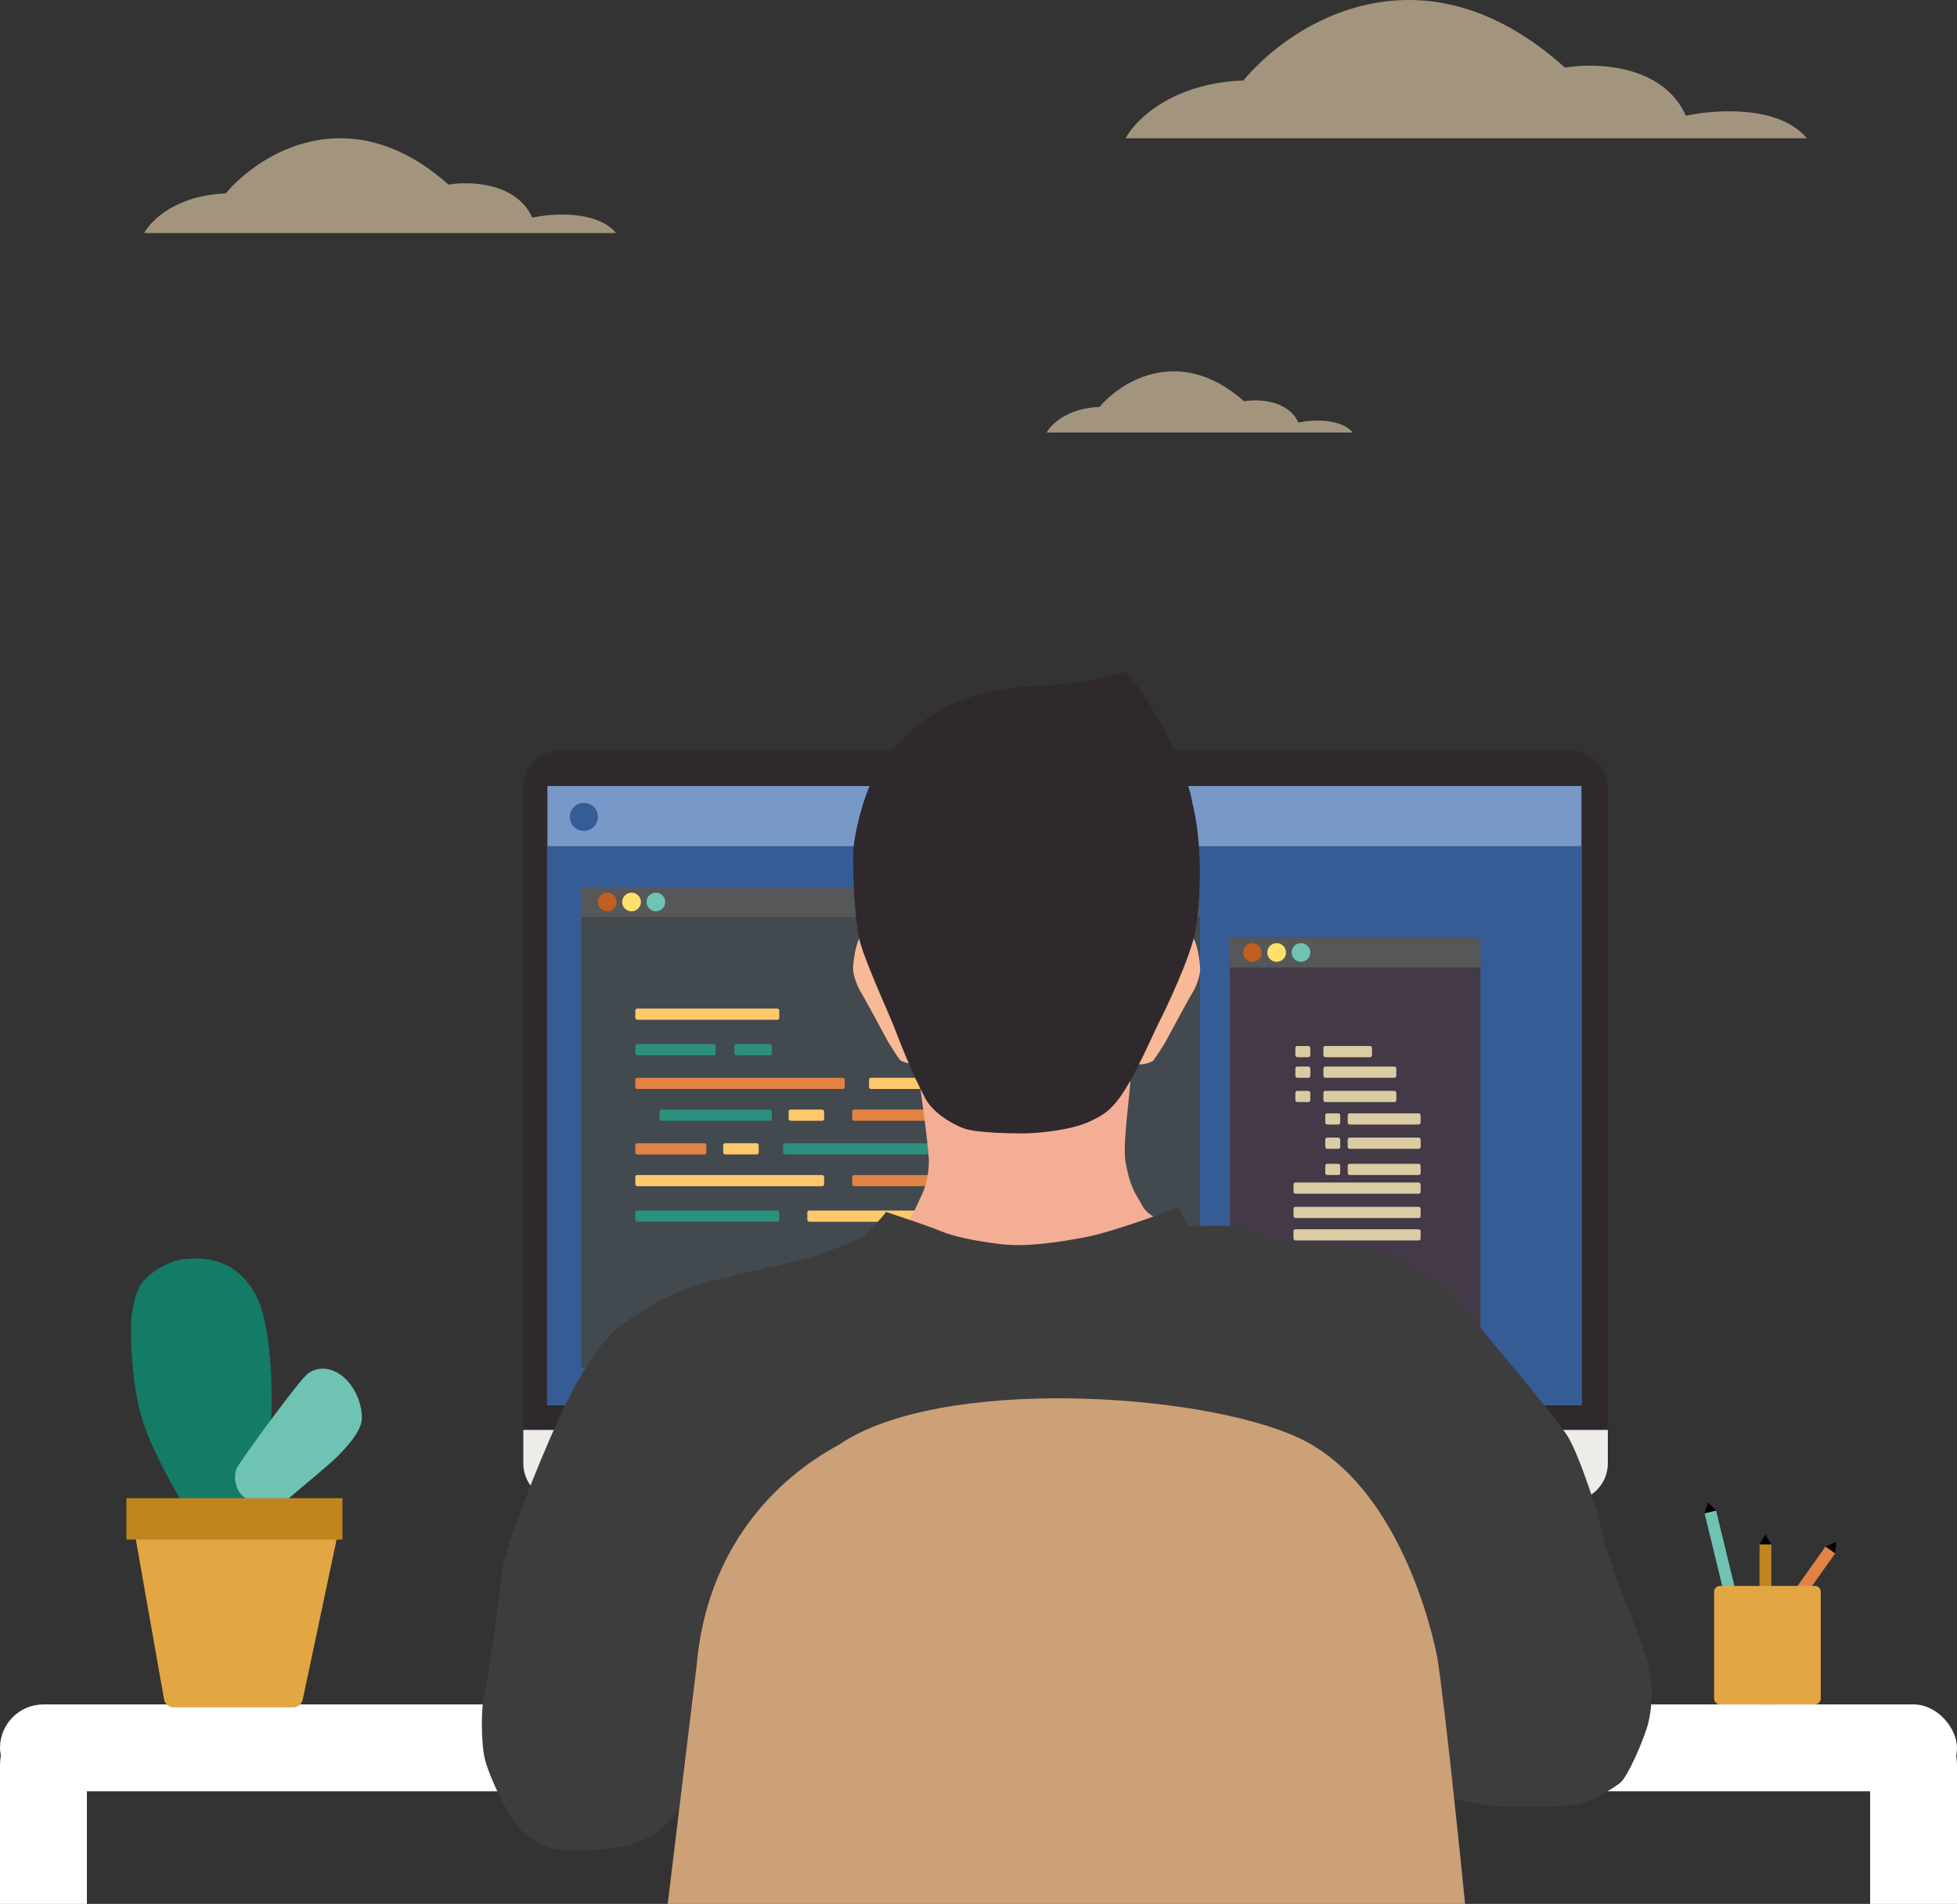 <svg width="991" height="964" viewBox="0 0 991 964" fill="none" xmlns="http://www.w3.org/2000/svg">
<rect x="0" y="0" width="991" height="964" fill="#333333" stroke="none"/>
<g id="home">
<path id="Rectangle 65" d="M0 965L8.46667e-07 894C1.04424e-06 877.431 13.431 864 30 864L44 864L44 965L0 965Z" fill="white"/>
<rect id="Rectangle 63" y="863" width="991" height="44" rx="22" fill="white"/>
<path id="Rectangle 66" d="M947 965L947 864L961 864C977.569 864 991 877.431 991 894L991 965L947 965Z" fill="white"/>
<g id="Group 14">
<path id="Vector 38" d="M72.147 719.01C76.803 733.908 88.054 753.927 93.098 762.075H137.327V719.01C138.103 703.879 137.56 669.893 129.179 654.994C118.704 636.372 102.363 636.608 93.098 637.536C87.156 638.131 77.323 642.776 72.147 649.175C68.266 653.974 66.328 665.47 66.328 671.289C66.328 677.109 66.328 700.387 72.147 719.01Z" fill="#147B67"/>
<path id="Vector 39" d="M125.061 758.81C119.241 756.482 117.444 746.747 120.405 742.515C123.897 736.696 151.241 699.132 155.835 695.559C161.319 691.293 169.29 692.467 175.109 698.286C180.314 703.491 183.257 711.089 183.257 718.073C183.257 725.056 173.946 734.367 170.454 737.859L170.453 737.859C167.66 740.653 152.995 752.99 146.011 758.81C140.968 759.586 129.716 760.672 125.061 758.81Z" fill="#6EC3B3"/>
<path id="Vector 37" d="M83.058 860.354L67.364 771.421C66.823 768.36 69.178 765.552 72.287 765.552H167.239C170.417 765.552 172.789 768.479 172.13 771.588L153.297 860.521C152.808 862.832 150.768 864.485 148.406 864.485H87.981C85.555 864.485 83.479 862.744 83.058 860.354Z" fill="#E2A743"/>
<rect id="Rectangle 62" x="64" y="758.569" width="109.408" height="20.951" fill="#C0851F"/>
</g>
<g id="Group 26">
<g id="Group 21">
<path id="Vector 59" d="M869.011 764.859L863.181 766.276L864.915 760.708L869.011 764.859Z" fill="black"/>
<rect id="Rectangle 113" x="863.181" y="766.276" width="6" height="87" transform="rotate(-13.66 863.181 766.276)" fill="#6EC3B3"/>
</g>
<g id="Group 22">
<path id="Vector 59_2" d="M929.295 786.551L924.405 783.075L929.747 780.738L929.295 786.551Z" fill="black"/>
<rect id="Rectangle 113_2" x="924.405" y="783.075" width="6" height="87" transform="rotate(35.406 924.405 783.075)" fill="#E28243"/>
</g>
<g id="Group 23">
<path id="Vector 59_3" d="M897 782H891L894 777L897 782Z" fill="black"/>
<rect id="Rectangle 113_3" x="891" y="782" width="6" height="81" fill="#C0851F"/>
</g>
<path id="Rectangle 112" d="M868 806C868 804.343 869.343 803 871 803H919C920.657 803 922 804.343 922 806V860C922 861.657 920.657 863 919 863H871C869.343 863 868 861.657 868 860V806Z" fill="#E2A743"/>
</g>
<g id="Group 27">
<g id="desktop">
<g id="Rectangle 8">
<mask id="path-16-inside-1" fill="white">
<path d="M265 399C265 388.507 273.507 380 284 380H795.188C805.681 380 814.188 388.507 814.188 399V740.697C814.188 751.19 805.681 759.697 795.188 759.697H284C273.507 759.697 265 751.19 265 740.697V399Z"/>
</mask>
<path d="M265 399C265 388.507 273.507 380 284 380H795.188C805.681 380 814.188 388.507 814.188 399V740.697C814.188 751.19 805.681 759.697 795.188 759.697H284C273.507 759.697 265 751.19 265 740.697V399Z" fill="#2F292D" stroke="#2F292D" stroke-width="2" mask="url(#path-16-inside-1)"/>
</g>
<rect id="Rectangle 9" x="277.203" y="397.991" width="523.622" height="313.416" fill="#7898C7"/>
<rect id="Rectangle 10" x="277" y="428.45" width="524" height="283" fill="#365C95"/>
<g id="small_window">
<rect id="Rectangle 12" x="622.812" y="474.688" width="126.881" height="214.941" fill="#443947"/>
<rect id="Rectangle 14" x="622.812" y="474.688" width="126.881" height="15.15" fill="#565759"/>
<circle id="Ellipse 6" cx="634.175" cy="482.263" r="4.734" fill="#C05F1F"/>
<circle id="Ellipse 7" cx="646.484" cy="482.263" r="4.734" fill="#FFE16B"/>
<circle id="Ellipse 8" cx="658.794" cy="482.263" r="4.734" fill="#6EC3B3"/>
<g id="short_code">
<rect id="Rectangle 30" x="670.156" y="529.606" width="24.619" height="5.681" rx="1" fill="#FFF1BA" fill-opacity="0.8"/>
<rect id="Rectangle 31" x="670.156" y="540.022" width="36.928" height="5.681" rx="1" fill="#FFF1BA" fill-opacity="0.8"/>
<rect id="Rectangle 32" x="670.156" y="552.331" width="36.928" height="5.681" rx="1" fill="#FFF1BA" fill-opacity="0.8"/>
<rect id="Rectangle 33" x="682.466" y="563.694" width="36.928" height="5.681" rx="1" fill="#FFF1BA" fill-opacity="0.8"/>
<rect id="Rectangle 39" x="671.103" y="563.694" width="7.575" height="5.681" rx="1" fill="#FFF1BA" fill-opacity="0.8"/>
<rect id="Rectangle 42" x="655.953" y="529.606" width="7.575" height="5.681" rx="1" fill="#FFF1BA" fill-opacity="0.8"/>
<rect id="Rectangle 43" x="655.953" y="540.022" width="7.575" height="5.681" rx="1" fill="#FFF1BA" fill-opacity="0.8"/>
<rect id="Rectangle 44" x="655.953" y="552.331" width="7.575" height="5.681" rx="1" fill="#FFF1BA" fill-opacity="0.8"/>
<rect id="Rectangle 40" x="671.103" y="576.003" width="7.575" height="5.681" rx="1" fill="#FFF1BA" fill-opacity="0.8"/>
<rect id="Rectangle 41" x="671.103" y="589.259" width="7.575" height="5.681" rx="1" fill="#FFF1BA" fill-opacity="0.8"/>
<rect id="Rectangle 34" x="682.466" y="576.003" width="36.928" height="5.681" rx="1" fill="#FFF1BA" fill-opacity="0.8"/>
<rect id="Rectangle 35" x="682.466" y="589.259" width="36.928" height="5.681" rx="1" fill="#FFF1BA" fill-opacity="0.8"/>
<rect id="Rectangle 36" x="655.006" y="598.728" width="64.388" height="5.681" rx="1" fill="#FFF1BA" fill-opacity="0.8"/>
<rect id="Rectangle 37" x="655.006" y="611.038" width="64.388" height="5.681" rx="1" fill="#FFF1BA" fill-opacity="0.8"/>
<rect id="Rectangle 38" x="655.006" y="622.4" width="64.388" height="5.681" rx="1" fill="#FFF1BA" fill-opacity="0.8"/>
</g>
</g>
<circle id="Ellipse 2" cx="295.667" cy="413.614" r="7.102" fill="#365C95"/>
<g id="big_window">
<rect id="Rectangle 11" x="294.247" y="449.122" width="313.416" height="243.347" fill="#42494F"/>
<rect id="Rectangle 13" x="294.247" y="449.122" width="313.416" height="15.15" fill="#565759"/>
<g id="desktop_code">
<rect id="code1" x="321.706" y="510.669" width="72.909" height="5.681" rx="1" fill="#FFC86B"/>
<rect id="code4" x="321.706" y="545.703" width="106.05" height="5.681" rx="1" fill="#E28243"/>
<rect id="code5" x="440.066" y="545.703" width="49.237" height="5.681" rx="1" fill="#FFC86B"/>
<rect id="code8" x="431.544" y="561.8" width="71.963" height="5.681" rx="1" fill="#E28243"/>
<rect id="code6" x="334.016" y="561.8" width="56.812" height="5.681" rx="1" fill="#2B907D"/>
<rect id="code9" x="321.706" y="578.844" width="35.981" height="5.681" rx="1" fill="#E28243"/>
<rect id="code10" x="366.209" y="578.844" width="17.991" height="5.681" rx="1" fill="#FFC86B"/>
<rect id="code11" x="396.509" y="578.844" width="106.997" height="5.681" rx="1" fill="#2B907D"/>
<rect id="code13" x="431.544" y="594.941" width="89.006" height="5.681" rx="1" fill="#E28243"/>
<rect id="code12" x="321.706" y="594.941" width="95.634" height="5.681" rx="1" fill="#FFC86B"/>
<rect id="code14" x="321.706" y="612.931" width="72.909" height="5.681" rx="1" fill="#2B907D"/>
<rect id="code15" x="408.819" y="612.931" width="72.909" height="5.681" rx="1" fill="#FFC86B"/>
<rect id="code7" x="399.35" y="561.8" width="17.991" height="5.681" rx="1" fill="#FFC86B"/>
<rect id="code2" x="321.706" y="528.659" width="40.716" height="5.681" rx="1" fill="#2B907D"/>
<rect id="code3" x="371.891" y="528.659" width="18.938" height="5.681" rx="1" fill="#2B907D"/>
</g>
<circle id="Ellipse 3" cx="307.503" cy="456.697" r="4.734" fill="#C05F1F"/>
<circle id="Ellipse 4" cx="319.812" cy="456.697" r="4.734" fill="#FFE16B"/>
<circle id="Ellipse 5" cx="332.122" cy="456.697" r="4.734" fill="#6EC3B3"/>
</g>
<path id="Rectangle 45" d="M265 724H814.188V740.981C814.188 751.475 805.681 759.981 795.188 759.981H284C273.507 759.981 265 751.475 265 740.981V724Z" fill="#EDECE8"/>
</g>
<g id="burak">
<path id="neck" d="M470.38 587.791C470.38 582.655 466.644 554.202 464.511 540.606L575.38 530.756C575.291 535.466 572.167 543.557 572.38 546.756C572.647 550.755 568.38 578.791 569.88 587.791C572.163 601.487 575.408 604.852 578.607 610.717C581.166 615.408 587.315 617.825 590.07 618.447C590.781 622.18 589.217 630.497 577.274 633.909C562.346 638.174 543.152 638.707 530.09 637.108C519.64 635.828 476.152 628.577 455.714 625.112C456.603 623.068 458.38 620.256 461.312 615.782C463.691 612.152 462.615 613.82 466.88 604.756C468.484 601.348 470.38 595.256 470.38 587.791Z" fill="#F4AE96"/>
<path id="body" d="M602.481 620.58C599.626 619.2 597.771 613.471 596.883 611.25C586.486 615.248 562.707 623.832 550.764 626.178C535.836 629.111 519.308 631.51 506.512 629.91C493.716 628.311 483.053 626.178 476.122 623.246C470.577 620.9 455.507 615.87 448.665 613.649C445.554 617.825 439.49 624.1 436.935 626.178C434.38 628.256 423.606 631.776 415.342 634.975C407.078 638.174 387.618 641.906 364.425 647.505C341.233 653.103 330.303 660.567 316.441 669.631C302.579 678.694 290.245 702.807 284.38 715.256C278.174 728.429 260.904 768.798 254.861 791.724C252.462 810.74 247.237 850.318 245.531 856.503C243.398 864.234 243.583 882.5 245.531 890.625C247.582 899.18 258.06 922.348 265.791 928.479C273.522 934.611 280.186 936.477 284.985 936.743L284.986 936.743C289.79 937.01 316.585 938.499 331.636 928.479C337.917 924.299 351.717 908.032 353.583 903.5C355.076 899.875 360.249 876.23 362.026 863.967C365.136 871.609 371.516 888.332 372.156 894.091C372.796 899.849 379.887 938.787 383.353 957.536L684.321 945.274C682.721 936.21 684.321 919.949 684.321 912.751C684.321 906.993 690.186 883.872 693.118 873.031C694.007 873.742 696.477 876.496 699.249 881.828C702.715 888.492 715.511 898.089 721.909 903.954C728.306 909.819 751.45 914.756 762.38 914.756C773.31 914.756 793.012 915.417 801.38 912.751C809.291 910.231 816.914 905.422 820.38 902.756C823.845 900.09 830.939 884.227 833.872 875.163C836.804 866.1 837.604 851.438 833.872 839.708C830.14 827.979 815.211 792.524 812.279 779.195C809.347 765.866 799.88 737.256 793.88 727.256C788.477 718.251 738.912 659.288 734.38 654.756C729.848 650.224 712.045 638.707 704.314 635.508C696.583 632.31 668.859 629.91 658.463 629.91C648.066 629.91 644.6 629.91 639.269 626.178C633.937 622.446 629.405 620.58 616.876 620.58C604.347 620.58 603.88 621.256 602.481 620.58Z" fill="#3D3D3D"/>
<g id="head_withEar">
<path id="left_ear" d="M434.932 475.561C436.425 472.362 439.997 470.14 441.597 469.429C451.816 487.735 471.72 526.104 469.588 533.142C466.922 541.939 457.058 537.674 455.992 536.874C455.139 536.234 451.371 530.21 449.594 527.277C445.773 520.168 437.705 505.258 435.999 502.485C433.866 499.02 432 493.688 432 490.489C432 487.29 433.066 479.559 434.932 475.561Z" fill="#F7B996"/>
<path id="right_ear" d="M604.814 475.888C603.321 472.689 599.749 470.467 598.149 469.756C587.931 488.061 568.026 526.431 570.159 533.469C572.824 542.266 582.688 538.001 583.754 537.201C584.607 536.561 588.375 530.536 590.152 527.604C593.973 520.495 602.042 505.585 603.748 502.812C605.88 499.347 607.746 494.015 607.746 490.816C607.746 487.617 606.68 479.886 604.814 475.888Z" fill="#F7B996"/>
<g id="head">
<path id="hair" d="M488.331 571.413C483.418 569.66 472.939 564.239 468.625 556.239C461.684 543.366 454.881 525.46 452.745 519.983C450.075 513.136 438.674 488.152 435.738 477.744C432.801 467.337 432 444.878 432 433.649C432 422.42 437.585 403.337 441.125 396.239C444.126 390.221 459.625 360.739 496.34 351.483C520.189 345.471 546.263 351.483 561.48 357.783C576.698 364.082 597.131 389.889 601.125 398.739C607.799 413.529 609.369 445.739 605.53 470.35C603.395 484.044 589.415 512.779 586.745 517.983C584.075 523.187 574.829 544.846 567.354 555.254C561.978 562.739 558.125 564.84 552.403 567.579C541.625 572.739 523.357 573.878 518.231 573.878C511.824 573.878 494.471 573.604 488.331 571.413Z" fill="#2F292D"/>
<path id="front_Hair" d="M569.835 340C540.38 349.256 522.055 345.495 504.38 349.756C534.049 364.906 601.38 409.756 603.38 407.756C606.058 405.078 589.38 361.256 569.835 340Z" fill="#2F292D"/>
</g>
</g>
</g>
<path id="chair_round" d="M742 965H338L352.766 843.242C357.964 783.663 392.93 748.672 424.825 731.531C475.62 696.658 607.924 704.933 657.538 727.984C702.427 748.84 721.918 810.142 727.825 839.104C731.605 863.692 738.85 933.28 742 965Z" fill="#CCA177"/>
</g>
<g id="clouds">
<path id="cloud1" d="M629.65 40.749C593.537 42.049 574.836 60.791 570 70H915C900.813 53.099 868.248 55.374 853.738 58.624C842.131 32.623 808.061 31.54 792.477 34.248C720.252 -30.755 653.832 11.497 629.65 40.749Z" fill="#FFE6BA" fill-opacity="0.55"/>
<path id="cloud2" d="M114.322 97.942C89.306 98.833 76.35 111.685 73 118H312C302.172 106.411 279.612 107.971 269.561 110.199C261.52 92.37 237.917 91.627 227.122 93.484C177.088 48.911 131.075 77.884 114.322 97.942Z" fill="#FFE6BA" fill-opacity="0.55"/>
<path id="cloud3" d="M556.799 206.046C540.575 206.622 532.173 214.922 530 219H685C678.626 211.515 663.995 212.523 657.477 213.962C652.262 202.447 636.955 201.968 629.953 203.167C597.505 174.38 567.664 193.092 556.799 206.046Z" fill="#FFE6BA" fill-opacity="0.55"/>
</g>
</g>
</svg>
